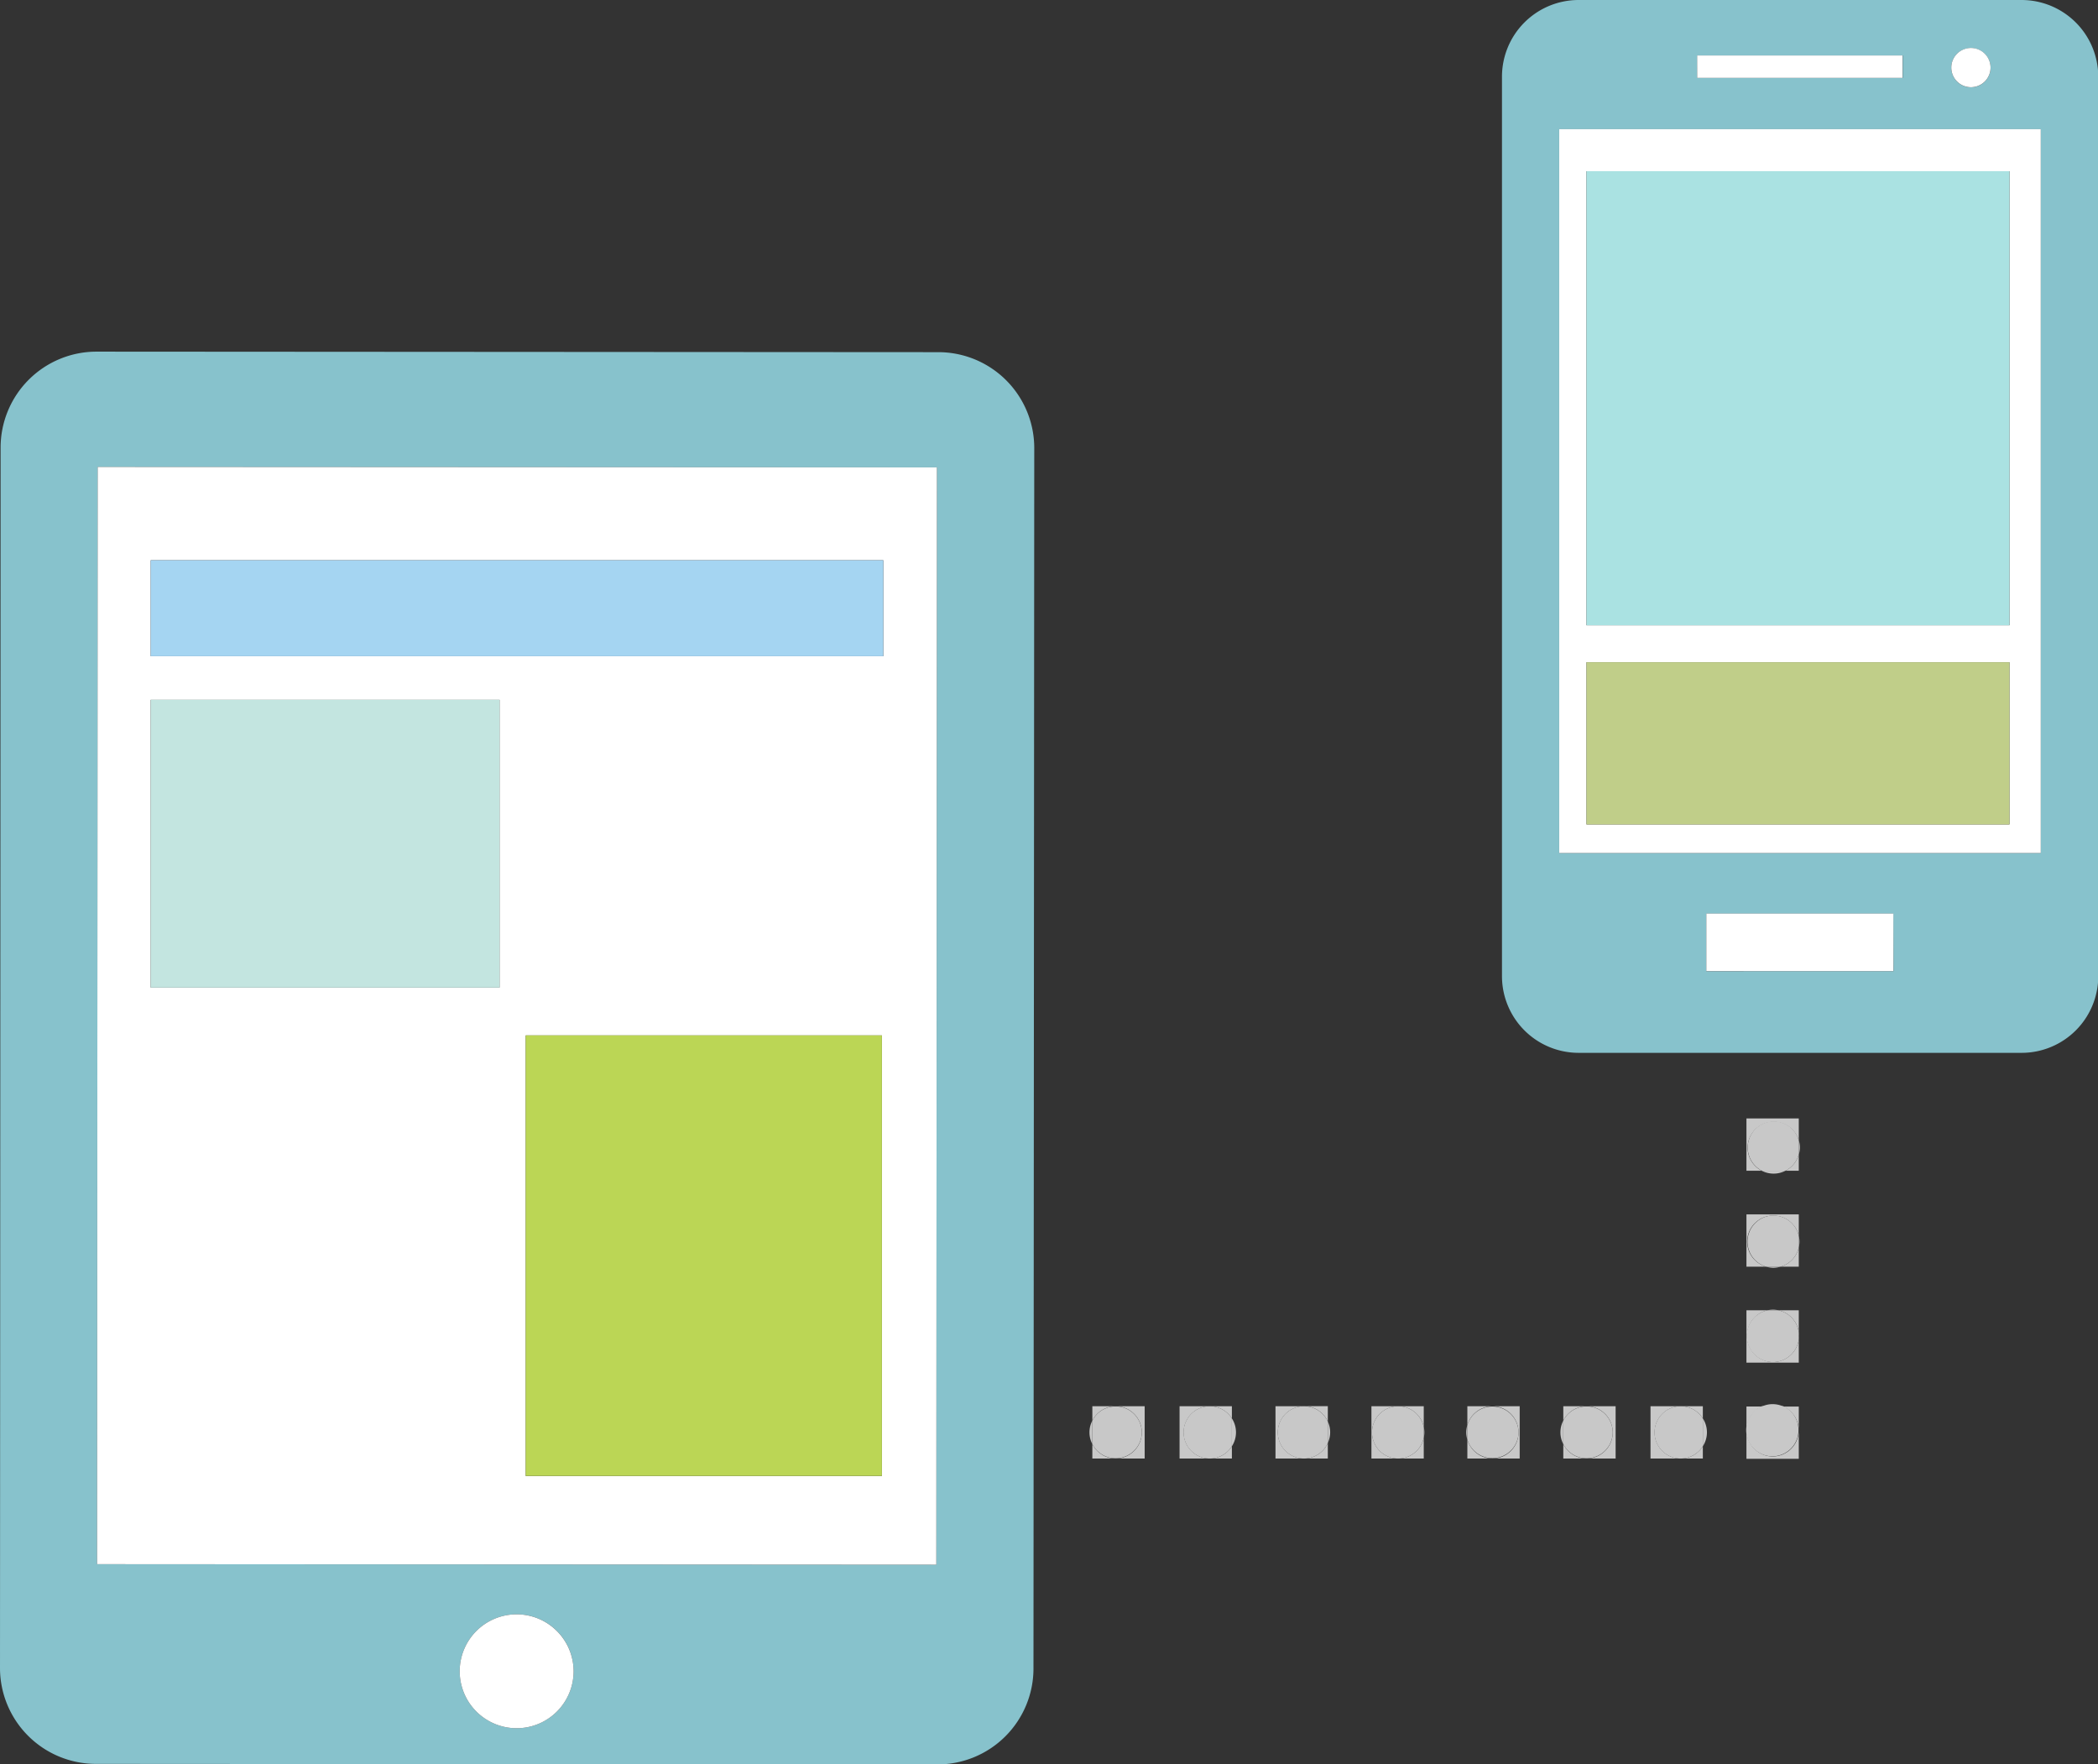<svg xmlns="http://www.w3.org/2000/svg" viewBox="0 0 240.56 202.31"><rect x="0" y="0" width="240.56" height="202.31" fill="#333333" stroke="none"/><defs><style>.cls-1{fill:#87c2cc;}.cls-2{fill:#fff;}.cls-3{fill:#bbd655;}.cls-4{fill:#a5d5f2;}.cls-5{fill:#c3e5e0;}.cls-6{fill:#aae2e2;}.cls-7{fill:#c0ce89;}.cls-8{fill:#c8c8c8;}</style></defs><title>customization</title><g id="Layer_2" data-name="Layer 2"><g id="Capa_1" data-name="Capa 1"><path class="cls-1" d="M107.57,40.38l-96.5-.06a11,11,0,0,0-11,11L0,191.25a11,11,0,0,0,11,11l96.5.06a11,11,0,0,0,11-11l.09-139.93A11,11,0,0,0,107.57,40.38ZM59.23,198.16a6.53,6.53,0,1,1,6.54-6.52A6.53,6.53,0,0,1,59.23,198.16Zm48.13-18.75-96.23-.06L11.2,53.54l96.23.05Z"/><path class="cls-2" d="M59.24,185.1a6.53,6.53,0,1,0,6.53,6.54A6.54,6.54,0,0,0,59.24,185.1Z"/><path class="cls-2" d="M11.13,179.35l96.23.06.07-125.82L11.2,53.54Zm7.15-10.61h0Zm0-6h0Zm0-20h0Zm0-4h0Zm0-4h0Zm0-4h0Zm0-4h0Zm0-4h0Zm0-4h0Zm82.84,50.5H60.28V118.72h40.84Zm-40.84-56.5h0Zm0-4h0Zm0-4h0Zm0-4h0Zm0-4h0Zm0-4h0Zm0-4h0Zm0-4h0Zm0-4h0Zm-43-16.5h84v11h-84Zm0,16h40v33h-40Z"/><rect class="cls-3" x="60.28" y="118.72" width="40.84" height="50.51"/><rect class="cls-4" x="17.28" y="64.24" width="84" height="11"/><rect class="cls-5" x="17.28" y="80.24" width="40" height="33"/><path class="cls-1" d="M231.77,0H181a8.79,8.79,0,0,0-8.78,8.8V111.94a8.79,8.79,0,0,0,8.78,8.78h50.8a8.79,8.79,0,0,0,8.79-8.78V8.8A8.8,8.8,0,0,0,231.77,0ZM226,5.51a2.25,2.25,0,1,1-2.26,2.24A2.24,2.24,0,0,1,226,5.51Zm-31.38.85h23.55V8.93H194.6Zm22.49,105H195.65v-6.6h21.44ZM234,97.81H178.78v-83H234Z"/><path class="cls-2" d="M178.78,97.81H234v-83H178.78Zm3.13-78.18h48.5V71.7h-48.5Zm0,56.3h48.5v18.6h-48.5Z"/><polygon class="cls-2" points="218.15 8.93 218.15 6.36 194.6 6.36 194.6 8.93 218.15 8.93 218.15 8.93"/><path class="cls-2" d="M226,10a2.25,2.25,0,1,0-2.26-2.25A2.25,2.25,0,0,0,226,10Z"/><rect class="cls-2" x="195.65" y="104.75" width="21.45" height="6.6"/><rect class="cls-6" x="181.91" y="19.63" width="48.5" height="52.06"/><rect class="cls-7" x="181.91" y="75.93" width="48.5" height="18.6"/><path class="cls-8" d="M204.72,134.24h1.53v-1.86A3,3,0,0,1,204.72,134.24Z"/><path class="cls-8" d="M200.38,131.57a3,3,0,0,1,5.87-.82v-2.51h-6v6H202A3,3,0,0,1,200.38,131.57Z"/><path class="cls-8" d="M206.25,132.38a2.62,2.62,0,0,0,0-1.63Z"/><path class="cls-8" d="M203.38,134.57a3,3,0,0,0,1.34-.33H202A3.06,3.06,0,0,0,203.38,134.57Z"/><path class="cls-8" d="M203.38,128.57a3,3,0,0,0-1.35,5.67h2.69a3,3,0,0,0,1.53-1.86v-1.63A3,3,0,0,0,203.38,128.57Z"/><path class="cls-8" d="M204.17,145.24h2.08v-2.19A3,3,0,0,1,204.17,145.24Z"/><path class="cls-8" d="M200.33,142.37a3,3,0,0,1,5.92-.68v-2.45h-6v6h2.25A3,3,0,0,1,200.33,142.37Z"/><path class="cls-8" d="M203.33,145.37a3.21,3.21,0,0,0,.84-.13H202.5A3.2,3.2,0,0,0,203.33,145.37Z"/><path class="cls-8" d="M206.25,143.05a3.08,3.08,0,0,0,.08-.68,3,3,0,0,0-.08-.68Z"/><path class="cls-8" d="M203.33,139.37a3,3,0,0,0-.83,5.87h1.67a3,3,0,0,0,2.08-2.19v-1.36A3,3,0,0,0,203.33,139.37Z"/><path class="cls-8" d="M206.25,152.75v-2.51h-2.33A3,3,0,0,1,206.25,152.75Z"/><path class="cls-8" d="M203.29,156.17a3,3,0,0,1-.62-5.93h-2.42v6h6v-2.65A3,3,0,0,1,203.29,156.17Z"/><path class="cls-8" d="M203.29,150.17a2.56,2.56,0,0,0-.62.07h1.25A2.65,2.65,0,0,0,203.29,150.17Z"/><path class="cls-8" d="M206.25,153.59a3,3,0,0,0,0-.42,2.72,2.72,0,0,0,0-.42Z"/><path class="cls-8" d="M203.92,150.24h-1.25a3,3,0,1,0,3.58,3.35v-.84A3,3,0,0,0,203.92,150.24Z"/><path class="cls-8" d="M206.25,164v-2.72h-1.77A3,3,0,0,1,206.25,164Z"/><path class="cls-8" d="M203.25,167a3,3,0,0,1-1.22-5.73h-1.78v6h6V164A3,3,0,0,1,203.25,167Z"/><path class="cls-8" d="M203.25,161a2.91,2.91,0,0,0-1.22.27h2.45A3,3,0,0,0,203.25,161Z"/><polygon class="cls-8" points="206.25 163.96 206.25 163.98 206.25 163.97 206.25 163.96"/><path class="cls-8" d="M204.48,161.24H202a3,3,0,1,0,4.22,2.74v0A3,3,0,0,0,204.48,161.24Z"/><path class="cls-8" d="M189.72,164.24a3,3,0,0,1,3-3h-3.47v6h3.47A3,3,0,0,1,189.72,164.24Z"/><path class="cls-8" d="M192.72,167.24h2.53v-1.41A3,3,0,0,1,192.72,167.24Z"/><path class="cls-8" d="M195.25,162.64v-1.4h-2.53A3,3,0,0,1,195.25,162.64Z"/><path class="cls-8" d="M195.25,162.64v3.19a2.94,2.94,0,0,0,0-3.19Z"/><path class="cls-8" d="M192.72,161.24a3,3,0,1,0,2.53,4.59v-3.19A3,3,0,0,0,192.72,161.24Z"/><path class="cls-8" d="M184.92,164.24a3,3,0,0,1-3,3h3.33v-6h-3.33A3,3,0,0,1,184.92,164.24Z"/><path class="cls-8" d="M179.25,165.58v1.66h2.67A3,3,0,0,1,179.25,165.58Z"/><path class="cls-8" d="M181.92,161.24h-2.67v1.65A3,3,0,0,1,181.92,161.24Z"/><path class="cls-8" d="M178.92,164.24a2.89,2.89,0,0,0,.33,1.34v-2.69A2.9,2.9,0,0,0,178.92,164.24Z"/><path class="cls-8" d="M184.92,164.24a3,3,0,0,0-5.67-1.35v2.69a3,3,0,0,0,5.67-1.34Z"/><path class="cls-8" d="M168.25,165.07v2.17h2.87A3,3,0,0,1,168.25,165.07Z"/><path class="cls-8" d="M171.12,161.24h-2.87v2.16A3,3,0,0,1,171.12,161.24Z"/><path class="cls-8" d="M174.12,164.24a3,3,0,0,1-3,3h3.13v-6h-3.13A3,3,0,0,1,174.12,164.24Z"/><path class="cls-8" d="M168.12,164.24a2.83,2.83,0,0,0,.13.83V163.4A2.89,2.89,0,0,0,168.12,164.24Z"/><path class="cls-8" d="M174.12,164.24a3,3,0,0,0-5.87-.84v1.67a3,3,0,0,0,5.87-.83Z"/><path class="cls-8" d="M157.32,164.24a3,3,0,0,1,3-3h-3.07v6h3.07A3,3,0,0,1,157.32,164.24Z"/><path class="cls-8" d="M163.25,163.61v-2.37h-2.93A3,3,0,0,1,163.25,163.61Z"/><path class="cls-8" d="M160.32,167.24h2.93v-2.38A3,3,0,0,1,160.32,167.24Z"/><path class="cls-8" d="M163.25,163.61v1.25a2.83,2.83,0,0,0,0-1.25Z"/><path class="cls-8" d="M160.32,161.24a3,3,0,1,0,2.93,3.62v-1.25A3,3,0,0,0,160.32,161.24Z"/><path class="cls-8" d="M149.52,167.24h2.73v-1.78A3,3,0,0,1,149.52,167.24Z"/><path class="cls-8" d="M146.52,164.24a3,3,0,0,1,3-3h-3.27v6h3.27A3,3,0,0,1,146.52,164.24Z"/><path class="cls-8" d="M152.25,163v-1.77h-2.73A3,3,0,0,1,152.25,163Z"/><path class="cls-8" d="M152.25,163v2.45a2.94,2.94,0,0,0,.27-1.22A3,3,0,0,0,152.25,163Z"/><path class="cls-8" d="M149.52,161.24a3,3,0,1,0,2.73,4.22V163A3,3,0,0,0,149.52,161.24Z"/><path class="cls-8" d="M135.72,164.24a3,3,0,0,1,3-3h-3.47v6h3.47A3,3,0,0,1,135.72,164.24Z"/><path class="cls-8" d="M141.25,162.64v-1.4h-2.53A3,3,0,0,1,141.25,162.64Z"/><path class="cls-8" d="M138.72,167.24h2.53v-1.41A3,3,0,0,1,138.72,167.24Z"/><path class="cls-8" d="M141.25,162.64v3.19a2.94,2.94,0,0,0,0-3.19Z"/><path class="cls-8" d="M138.72,161.24a3,3,0,1,0,2.53,4.59v-3.19A3,3,0,0,0,138.72,161.24Z"/><path class="cls-8" d="M130.92,164.24a3,3,0,0,1-3,3h3.33v-6h-3.33A3,3,0,0,1,130.92,164.24Z"/><path class="cls-8" d="M127.92,161.24h-2.67v1.65A3,3,0,0,1,127.92,161.24Z"/><path class="cls-8" d="M125.25,165.58v1.66h2.67A3,3,0,0,1,125.25,165.58Z"/><path class="cls-8" d="M124.92,164.24a2.89,2.89,0,0,0,.33,1.34v-2.69A2.9,2.9,0,0,0,124.92,164.24Z"/><path class="cls-8" d="M130.92,164.24a3,3,0,0,0-5.67-1.35v2.69a3,3,0,0,0,5.67-1.34Z"/></g></g></svg>